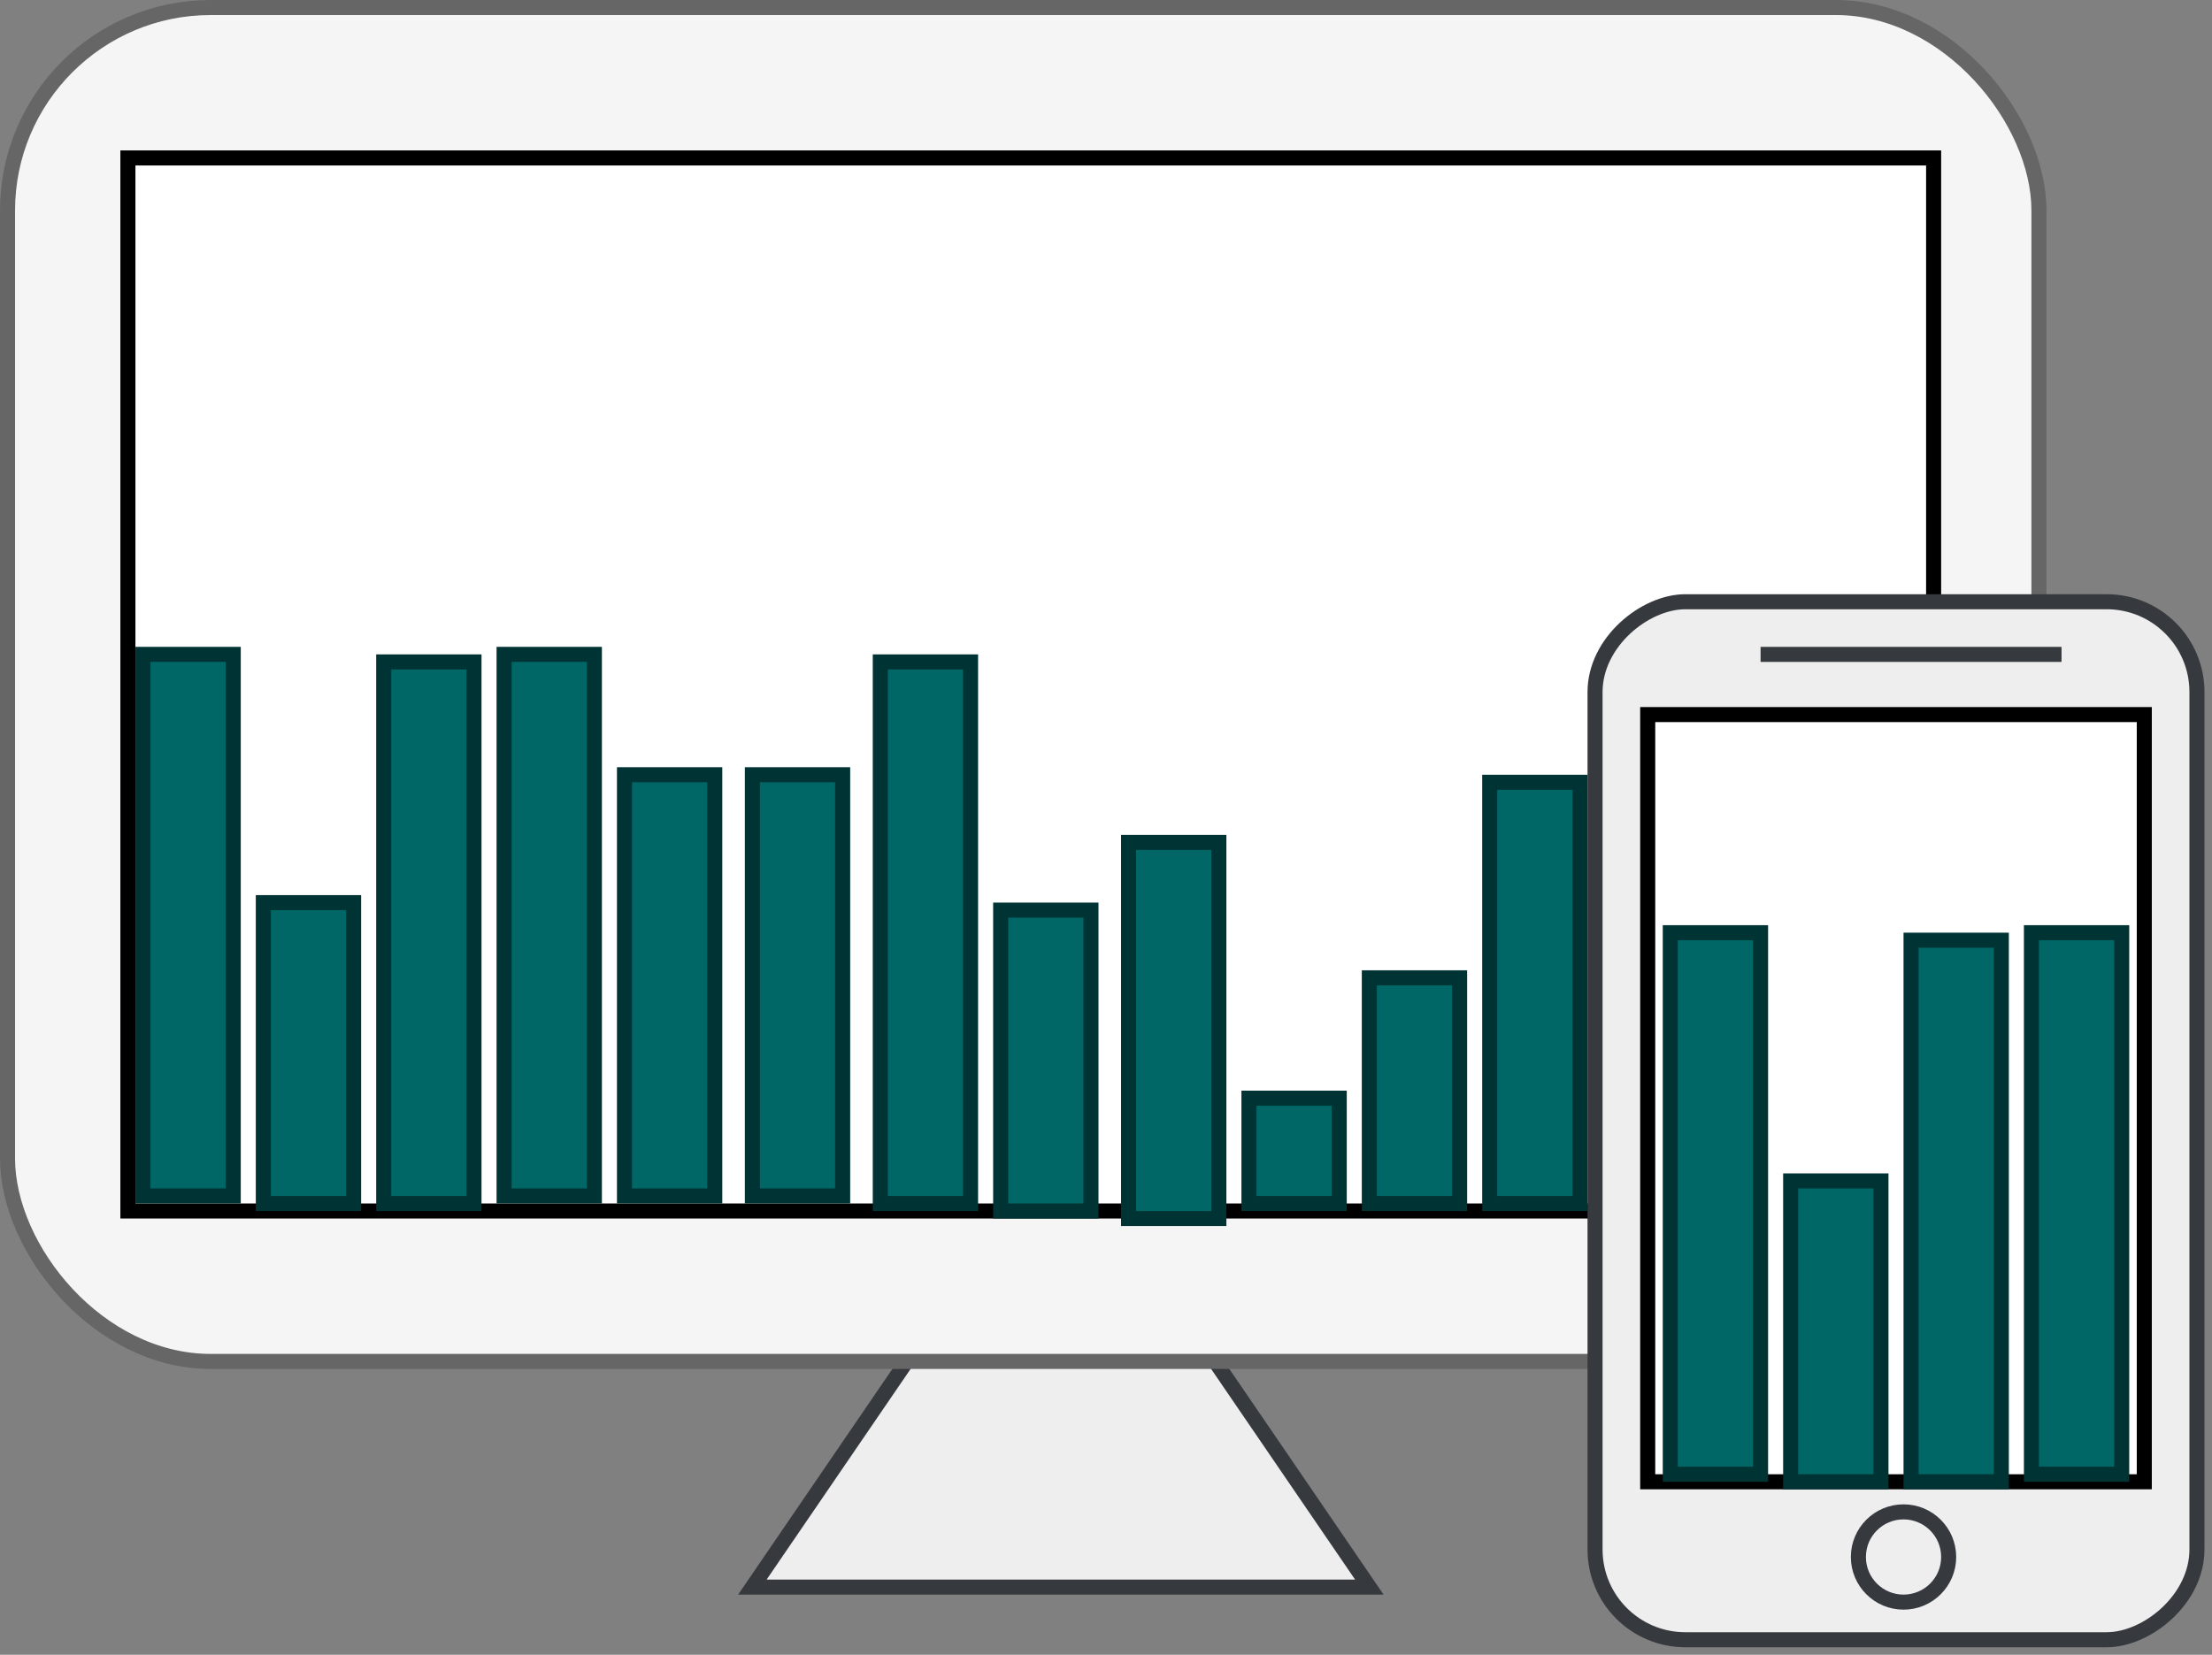 <!DOCTYPE svg PUBLIC "-//W3C//DTD SVG 1.1//EN" "http://www.w3.org/Graphics/SVG/1.1/DTD/svg11.dtd">
<svg xmlns="http://www.w3.org/2000/svg" xmlns:xlink="http://www.w3.org/1999/xlink" width="147px" height="110px" version="1.1" content="&lt;mxfile userAgent=&quot;Mozilla/5.0 (Windows NT 10.0) AppleWebKit/537.36 (KHTML, like Gecko) Chrome/58.0.299.0 Safari/537.36&quot; version=&quot;8.5.0&quot; editor=&quot;www.draw.io&quot; type=&quot;device&quot;&gt;&lt;diagram id=&quot;8d6e81b8-9c89-99fd-4f8f-450bf5a91651&quot; name=&quot;Page-1&quot;&gt;5ZrLjpswFEC/JstW2AYDy046bTeVKs2iazc4gIbgyHEmSb++BgzB2CNIB5g2ECnC1/jB8fV9WKzQenf+ysk++c4imq2gE51X6PMKQoih/C8El0oAPFAJYp5GSnQVPKW/qRI6SnpMI3rQHhSMZSLd68INy3O6EZqMcM5O+mNblumj7klMDcHThmSm9GcaiUS9VtiSf6NpnKiRXYCqil9k8xxzdszVcCuItuVVVe9I3ZV6z0NCInZqidDjCq05Y6K6253XNCvI1tSqdl9eqW2mx2kuBjVQ83gh2ZHWUy4nJi41C8FTksdF6eGUpII+7cmmqDrJlZeyROwyWQLy9iA4e26AFRLOBBEpy2XxQ+hIwTbNsjXLGC/7RrS8mqatGoRRiOQsH9QEKRf0/Opbgoad1EjKdlTwi3xENQhUC6WMQfjRqwSn69oiRSLRllVplNKmuOn5ilTeKKp2wrAfcKkvNFLIbmbcQbr1ip8NKS6vcZBCrCGt9bkFFCDPJBo6byeKbiHq/A3REfggV+ODLHygReP8Efi4k2tca1e/36YGwNcQ+66BGIeWPT0CYW9yDewSHoNXZ8v62OBVO+k2L4TezguAfmCyhXTuA5wMOewrj79NzwXgfos4kz66ocYXWGwiNvniEfAO8DE0jz4VcZEs5SynNv2zcRnOthqRRkZc1cuvrYAWk1jLOM3klnjRu7dhUyP8YKkcuLU8sPb6aoFwR7MP7Mg3VDVrx0zdnnBfT4LwmAqjp3IdmxcftrTTO7u+EM1xVNRgaInjIHmNFE84unEKjL2DJto8N7nL/5gw0s1/gC1BsC0kGYPxrA7z32HsB7ZEYyI9xgth7LodxrMR9hdC2OtYCmjaiWAawsFCCGO3E0HMyDhcCmM9HJ/TFsMBp2p3wTjoaLE/V0QBB2SUd0G4PnG+6MDbhC3HbGMQHpBU3gVh4AQa4hAZiP1pCC8ltwP1AUVz/m4QBhMp8VKSOwCQEVHY8rtpYop5D0TfEzMEHcyhLY2eKqxYSooHkN/BDJzZDivgUtI8k3Joxm9TqfJSMj3gevNZDFm8fjpQnTZfv85Aj38A&lt;/diagram&gt;&lt;/mxfile&gt;"><rect width="100%" height="100%" fill="#808080" stroke="none"/><defs/><g transform="translate(0.5,0.5)"><path d="M 55 69.5 L 85 90 L 55 110.5 Z" fill="#eeeeee" stroke="#36393d" stroke-miterlimit="10" transform="rotate(-90,70,90)" pointer-events="none"/><rect x="0" y="0" width="135" height="90" rx="13.5" ry="13.5" fill="#f5f5f5" stroke="#666666" pointer-events="none"/><rect x="8" y="10" width="120" height="70" fill="#ffffff" stroke="#000000" pointer-events="none"/><rect x="91" y="54" width="69" height="40" rx="6" ry="6" fill="#eeeeee" stroke="#36393d" transform="rotate(90,125.5,74)" pointer-events="none"/><rect x="100" y="56" width="51" height="33" fill="#ffffff" stroke="#000000" transform="rotate(90,125.5,72.5)" pointer-events="none"/><ellipse cx="126" cy="103" rx="3" ry="3" fill="#eeeeee" stroke="#36393d" pointer-events="none"/><path d="M 116.5 43 L 136.5 43" fill="none" stroke="#36393d" stroke-miterlimit="10" pointer-events="none"/><rect x="-6" y="58" width="36" height="6" fill="#006666" stroke="#003333" transform="rotate(-90,12,61)" pointer-events="none"/><rect x="10" y="66.5" width="20" height="6" fill="#006666" stroke="#003333" transform="rotate(-90,20,69.5)" pointer-events="none"/><rect x="10" y="58.5" width="36" height="6" fill="#006666" stroke="#003333" transform="rotate(-90,28,61.5)" pointer-events="none"/><rect x="18" y="58" width="36" height="6" fill="#006666" stroke="#003333" transform="rotate(-90,36,61)" pointer-events="none"/><rect x="30" y="62" width="28" height="6" fill="#006666" stroke="#003333" transform="rotate(-90,44,65)" pointer-events="none"/><rect x="38.5" y="62" width="28" height="6" fill="#006666" stroke="#003333" transform="rotate(-90,52.5,65)" pointer-events="none"/><rect x="43" y="58.5" width="36" height="6" fill="#006666" stroke="#003333" transform="rotate(-90,61,61.5)" pointer-events="none"/><rect x="59" y="67" width="20" height="6" fill="#006666" stroke="#003333" transform="rotate(-90,69,70)" pointer-events="none"/><rect x="65" y="65" width="25" height="6" fill="#006666" stroke="#003333" transform="rotate(-90,77.5,68)" pointer-events="none"/><rect x="82" y="73" width="7" height="6" fill="#006666" stroke="#003333" transform="rotate(-90,85.5,76)" pointer-events="none"/><rect x="86" y="69" width="15" height="6" fill="#006666" stroke="#003333" transform="rotate(-90,93.5,72)" pointer-events="none"/><rect x="87.5" y="62.5" width="28" height="6" fill="#006666" stroke="#003333" transform="rotate(-90,101.5,65.5)" pointer-events="none"/><rect x="95.5" y="76.5" width="36" height="6" fill="#006666" stroke="#003333" transform="rotate(-90,113.5,79.5)" pointer-events="none"/><rect x="111.5" y="85" width="20" height="6" fill="#006666" stroke="#003333" transform="rotate(-90,121.5,88)" pointer-events="none"/><rect x="111.5" y="77" width="36" height="6" fill="#006666" stroke="#003333" transform="rotate(-90,129.5,80)" pointer-events="none"/><rect x="119.5" y="76.5" width="36" height="6" fill="#006666" stroke="#003333" transform="rotate(-90,137.5,79.5)" pointer-events="none"/></g></svg>